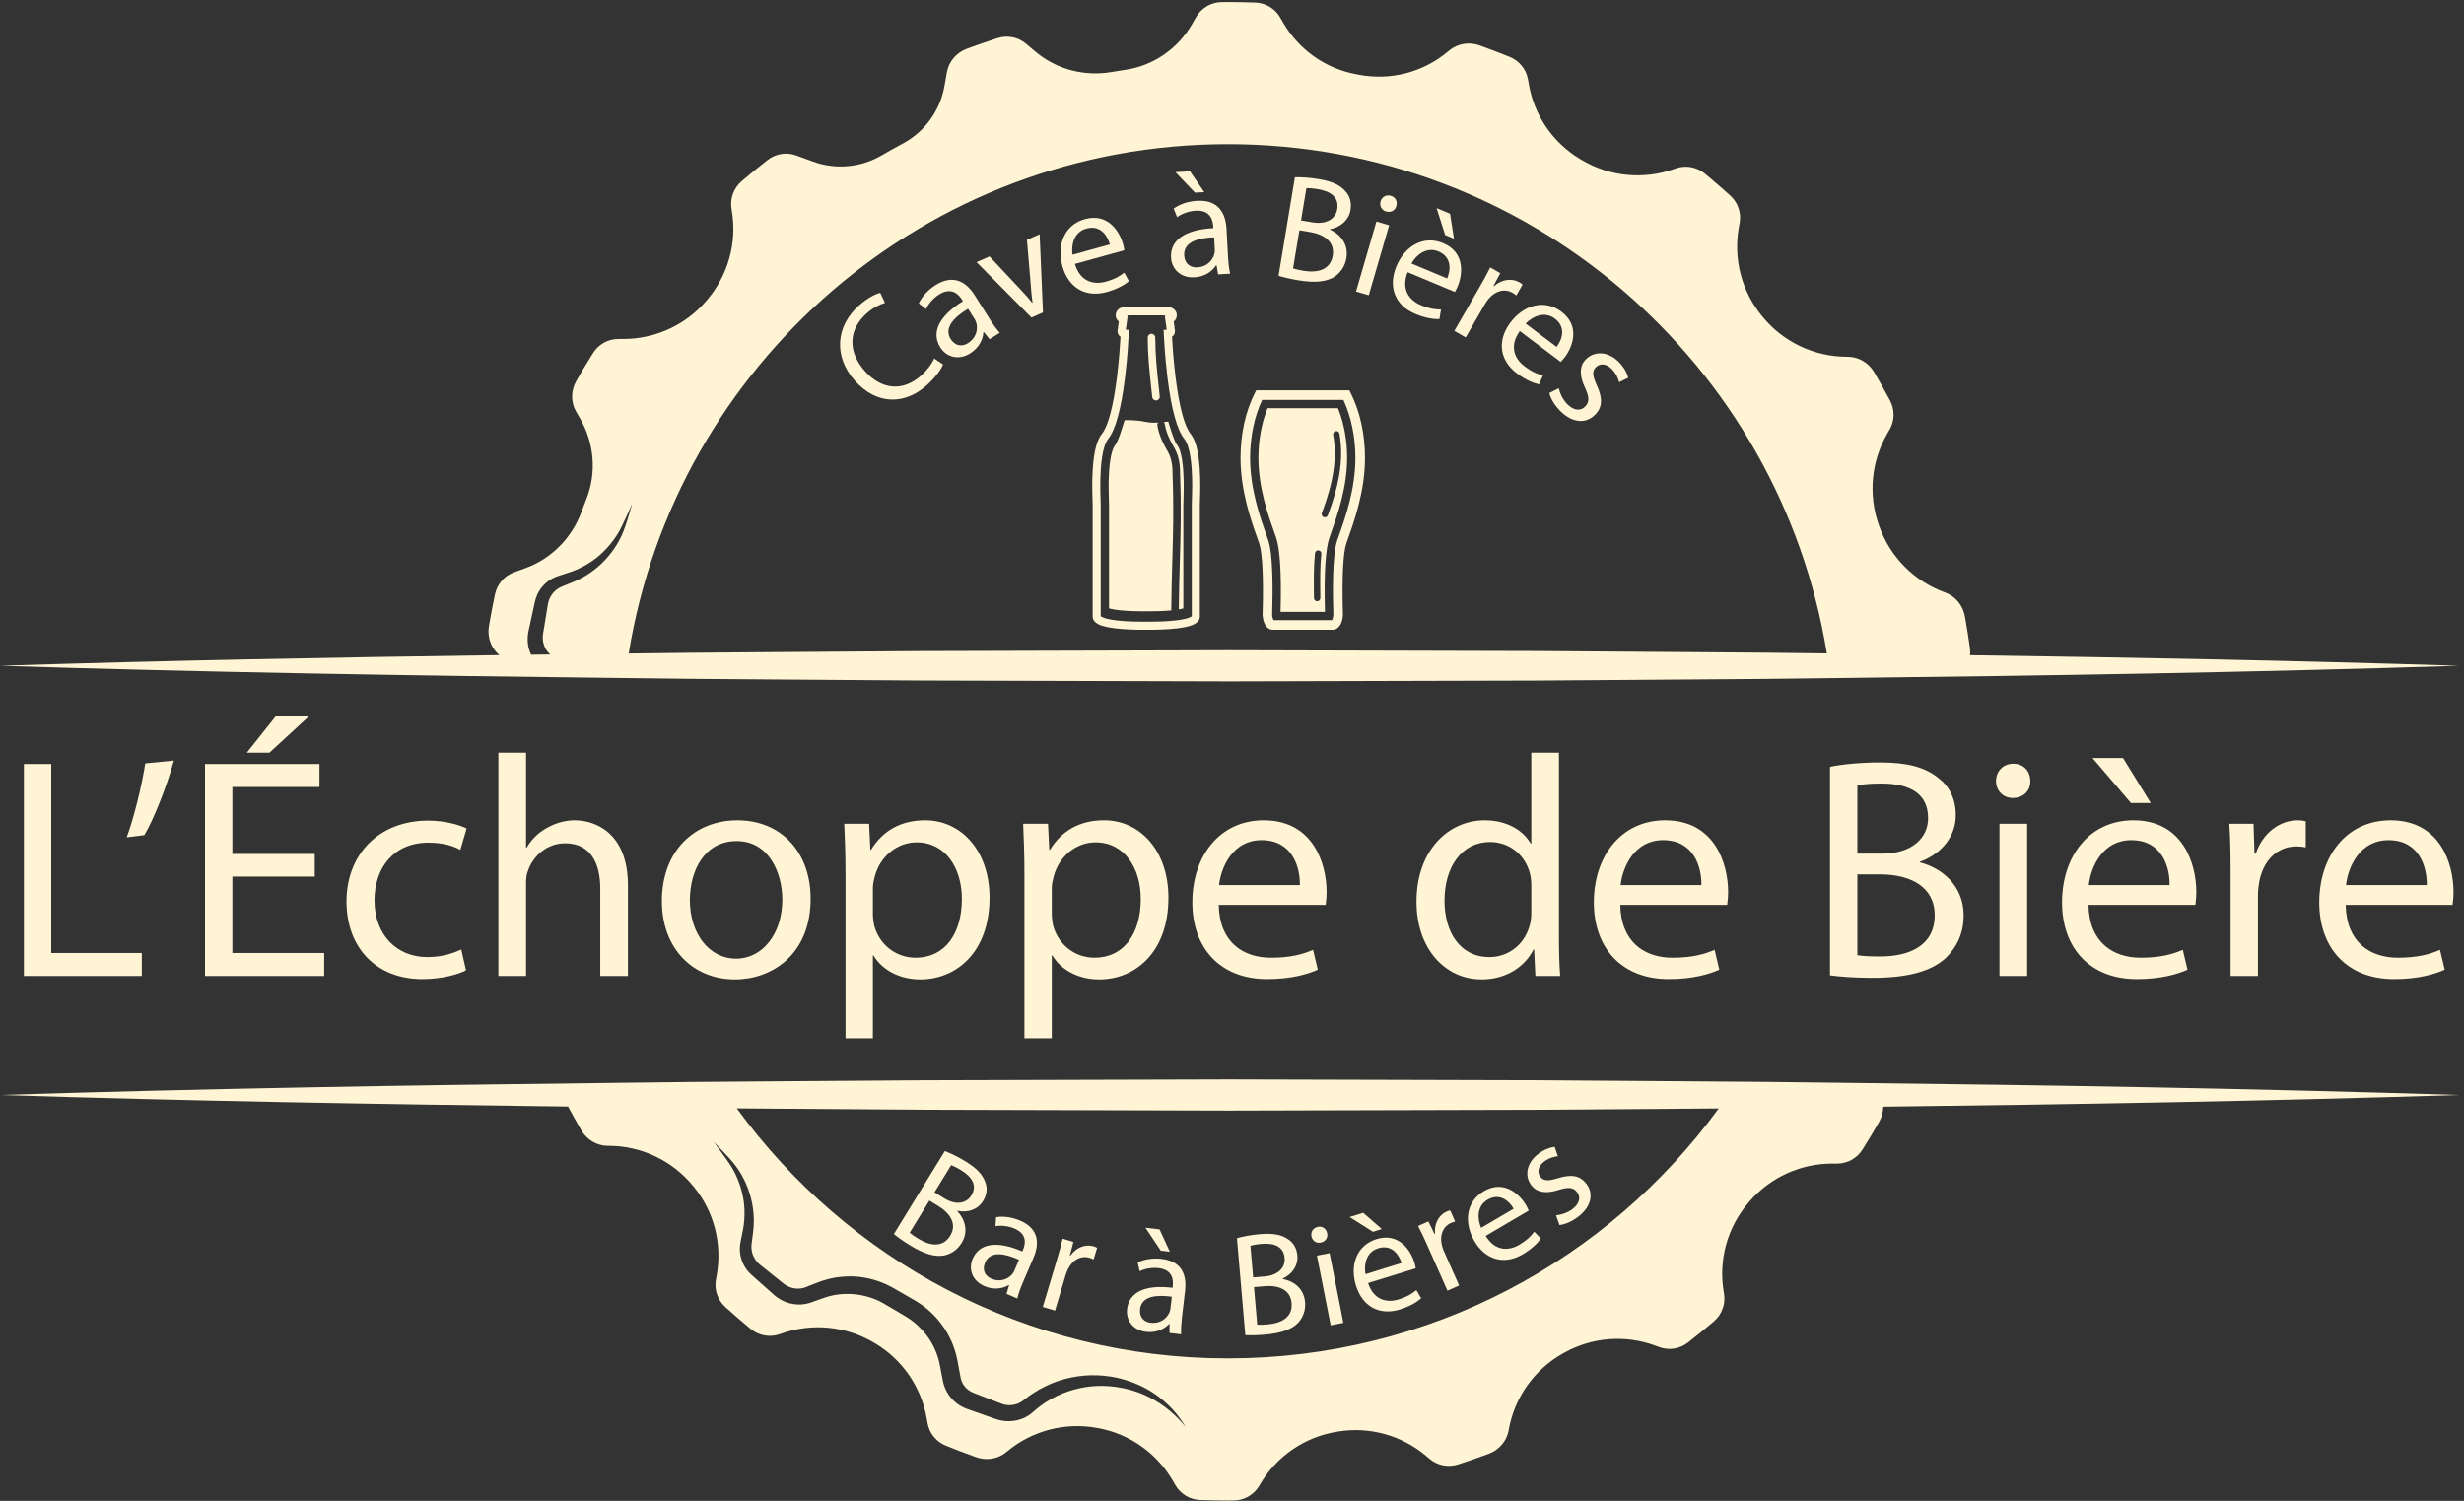 <svg xmlns="http://www.w3.org/2000/svg" xmlns:xlink="http://www.w3.org/1999/xlink" id="body_1" width="284" height="173">

<rect width="100%" height="100%" fill="#333333" stroke="none"/>

<defs>
        <clipPath  id="1">

            <path clip-rule="evenodd" d="M0 0L284 0L284 173L0 173z" />        </clipPath>
            <clipPath  id="2">

                <path clip-rule="evenodd" d="M0 172.763L0 0L283.465 0L283.465 172.763z" />            </clipPath>
            <clipPath  id="3">

                <path clip-rule="evenodd" d="M0 172.763L0 0L283.465 0L283.465 172.763z" />            </clipPath>
            <clipPath  id="4">

                <path clip-rule="evenodd" d="M0 172.763L0 0L283.465 0L283.465 172.763z" />            </clipPath>
            <clipPath  id="5">

                <path clip-rule="evenodd" d="M0 172.763L0 0L283.465 0L283.465 172.763z" />            </clipPath>
            <clipPath  id="6">

                <path clip-rule="evenodd" d="M0 172.763L0 0L283.465 0L283.465 172.763z" />            </clipPath>
            <clipPath  id="7">

                <path clip-rule="evenodd" d="M0 172.763L0 0L283.465 0L283.465 172.763z" />            </clipPath>
            <clipPath  id="8">

                <path clip-rule="evenodd" d="M0 172.763L0 0L283.465 0L283.465 172.763z" />            </clipPath>
            <clipPath  id="9">

                <path clip-rule="evenodd" d="M0 172.763L0 0L283.465 0L283.465 172.763z" />            </clipPath>
            <clipPath  id="10">

                <path clip-rule="evenodd" d="M0 172.763L0 0L283.465 0L283.465 172.763z" />            </clipPath>
            <clipPath  id="11">

                <path clip-rule="evenodd" d="M0 172.763L0 0L283.465 0L283.465 172.763z" />            </clipPath>
            <clipPath  id="12">

                <path clip-rule="evenodd" d="M0 172.763L0 0L283.465 0L283.465 172.763z" />            </clipPath>
            <clipPath  id="13">

                <path clip-rule="evenodd" d="M0 172.763L0 0L283.465 0L283.465 172.763z" />            </clipPath>
            <clipPath  id="14">

                <path clip-rule="evenodd" d="M0 172.763L0 0L283.465 0L283.465 172.763z" />            </clipPath>
            <clipPath  id="15">

                <path clip-rule="evenodd" d="M0 172.763L0 0L283.465 0L283.465 172.763z" />            </clipPath>
            <clipPath  id="16">

                <path clip-rule="evenodd" d="M0 172.763L0 0L283.465 0L283.465 172.763z" />            </clipPath>
            <clipPath  id="17">

                <path clip-rule="evenodd" d="M0 172.763L0 0L283.465 0L283.465 172.763z" />            </clipPath>
            <clipPath  id="18">

                <path clip-rule="evenodd" d="M0 172.763L0 0L283.465 0L283.465 172.763z" />            </clipPath>
            <clipPath  id="19">

                <path clip-rule="evenodd" d="M0 172.763L0 0L283.465 0L283.465 172.763z" />            </clipPath>
            <clipPath  id="20">

                <path clip-rule="evenodd" d="M0 172.763L0 0L283.465 0L283.465 172.763z" />            </clipPath>
            <clipPath  id="21">

                <path clip-rule="evenodd" d="M0 172.763L0 0L283.465 0L283.465 172.763z" />            </clipPath>
            <clipPath  id="22">

                <path clip-rule="evenodd" d="M0 172.763L0 0L283.465 0L283.465 172.763z" />            </clipPath>
            <clipPath  id="23">

                <path clip-rule="evenodd" d="M0 172.763L0 0L283.465 0L283.465 172.763z" />            </clipPath>
            <clipPath  id="24">

                <path clip-rule="evenodd" d="M0 172.763L0 0L283.465 0L283.465 172.763z" />            </clipPath>
            <clipPath  id="25">

                <path clip-rule="evenodd" d="M0 172.763L0 0L283.465 0L283.465 172.763z" />            </clipPath>
            <clipPath  id="26">

                <path clip-rule="evenodd" d="M0 172.763L0 0L283.465 0L283.465 172.763z" />            </clipPath>
            <clipPath  id="27">

                <path clip-rule="evenodd" d="M0 172.763L0 0L283.465 0L283.465 172.763z" />            </clipPath>
            <clipPath  id="28">

                <path clip-rule="evenodd" d="M0 172.763L0 0L283.465 0L283.465 172.763z" />            </clipPath>
            <clipPath  id="29">

                <path clip-rule="evenodd" d="M0 172.763L0 0L283.465 0L283.465 172.763z" />            </clipPath>
            <clipPath  id="30">

                <path clip-rule="evenodd" d="M0 172.763L0 0L283.465 0L283.465 172.763z" />            </clipPath>
            <clipPath  id="31">

                <path clip-rule="evenodd" d="M0 172.763L0 0L283.465 0L283.465 172.763z" />            </clipPath>
            <clipPath  id="32">

                <path clip-rule="evenodd" d="M0 172.763L0 0L283.465 0L283.465 172.763z" />            </clipPath>
            <clipPath  id="33">

                <path clip-rule="evenodd" d="M0 172.763L0 0L283.465 0L283.465 172.763z" />            </clipPath>
            <clipPath  id="34">

                <path clip-rule="evenodd" d="M0 172.763L0 0L283.465 0L283.465 172.763z" />            </clipPath>
            <clipPath  id="35">

                <path clip-rule="evenodd" d="M0 172.763L0 0L283.465 0L283.465 172.763z" />            </clipPath>
            <clipPath  id="36">

                <path clip-rule="evenodd" d="M0 172.763L0 0L283.465 0L283.465 172.763z" />            </clipPath>
            <clipPath  id="37">

                <path clip-rule="evenodd" d="M0 172.763L0 0L283.465 0L283.465 172.763z" />            </clipPath>
            <clipPath  id="38">

                <path clip-rule="evenodd" d="M0 172.763L0 0L283.465 0L283.465 172.763z" />            </clipPath>
            <clipPath  id="39">

                <path clip-rule="evenodd" d="M0 172.763L0 0L283.465 0L283.465 172.763z" />            </clipPath>
            <clipPath  id="40">

                <path clip-rule="evenodd" d="M0 172.763L0 0L283.465 0L283.465 172.763z" />            </clipPath>
            <clipPath  id="41">

                <path clip-rule="evenodd" d="M0 172.763L0 0L283.465 0L283.465 172.763z" />            </clipPath>
            <clipPath  id="42">

                <path clip-rule="evenodd" d="M0 172.763L0 0L283.465 0L283.465 172.763z" />            </clipPath>
            <clipPath  id="43">

                <path clip-rule="evenodd" d="M0 172.763L0 0L283.465 0L283.465 172.763z" />            </clipPath>
            <clipPath  id="44">

                <path clip-rule="evenodd" d="M0 172.763L0 0L283.465 0L283.465 172.763z" />            </clipPath>
            <clipPath  id="45">

                <path clip-rule="evenodd" d="M0 172.763L0 0L283.465 0L283.465 172.763z" />            </clipPath>
            <clipPath  id="46">

                <path clip-rule="evenodd" d="M0 172.763L0 0L283.465 0L283.465 172.763z" />            </clipPath>
            <clipPath  id="47">

                <path clip-rule="evenodd" d="M0 172.763L0 0L283.465 0L283.465 172.763z" />            </clipPath>
            <clipPath  id="48">

                <path clip-rule="evenodd" d="M0 172.763L0 0L283.465 0L283.465 172.763z" />            </clipPath>
            <clipPath  id="49">

                <path clip-rule="evenodd" d="M0 172.763L0 0L283.465 0L283.465 172.763z" />            </clipPath>
            <clipPath  id="50">

                <path clip-rule="evenodd" d="M0 172.763L0 0L283.465 0L283.465 172.763z" />            </clipPath>
            <clipPath  id="51">

                <path clip-rule="evenodd" d="M0 172.763L0 0L283.465 0L283.465 172.763z" />            </clipPath>
            <clipPath  id="52">

                <path clip-rule="evenodd" d="M0 172.763L0 0L283.465 0L283.465 172.763z" />            </clipPath>
            <clipPath  id="53">

                <path clip-rule="evenodd" d="M0 172.763L0 0L283.465 0L283.465 172.763z" />            </clipPath>
            <clipPath  id="54">

                <path clip-rule="evenodd" d="M0 172.763L0 0L283.465 0L283.465 172.763z" />            </clipPath>
            <clipPath  id="55">

                <path clip-rule="evenodd" d="M0 172.763L0 0L283.465 0L283.465 172.763z" />            </clipPath>
</defs>

<g transform="matrix(1.333 0 0 1.333 0 0)">
    <path d="M0 0L213 0L213 129.75L0 129.75z" stroke="none" fill="none" fill-rule="evenodd" /> <!--   fill="none" pour retireé le bagckgound a la place du background fill="#FFFFFF"   -->
	<g transform="matrix(0.75 0 0 -0.75 -0 129.75)" clip-path="url(#1)" >
        <path d="M0 0L284 0L284 173L0 173z" stroke="none" fill="none" />
        <path d="M0 0L284 0L284 173L0 173z" stroke="none" fill="none" />
        <path d="M0 0L284 0L284 173L0 173z" stroke="none" fill="none" />
        <path d="M0 0L284 0L284 173L0 173z" stroke="none" fill="none" />
        <path d="M0 0L284 0L284 173L0 173z" stroke="none" fill="none" />
        <path d="M0 172.763L0 0L283.465 0L283.465 172.763z" stroke="none" fill="none" />
        <path  clip-path="url(#2)"  d="M60.916 100.171L61.001 100.56C 61.114 101.078 61.225 101.591 61.334 102.095C 61.444 102.6 61.553 103.099 61.659 103.59C 61.707 103.802 61.716 103.828 61.775 104.017C 61.827 104.181 61.883 104.315 61.944 104.454C 62.067 104.729 62.225 104.986 62.405 105.219C 62.766 105.687 63.22 106.068 63.722 106.328C 63.96 106.455 64.262 106.569 64.467 106.629C 64.686 106.7 64.902 106.77 65.117 106.84C 65.324 106.908 65.561 106.98 65.737 107.044C 65.944 107.118 66.159 107.189 66.332 107.267C 66.694 107.411 67.063 107.595 67.402 107.781C 68.087 108.157 68.695 108.598 69.22 109.067C 70.266 110.012 71.011 111.034 71.495 111.945C 71.964 112.858 72.291 113.64 72.533 114.145C 72.756 114.663 72.874 114.939 72.874 114.939C 72.874 114.939 72.796 114.648 72.648 114.101C 72.467 113.561 72.273 112.77 71.882 111.763C 71.487 110.767 70.838 109.596 69.797 108.479C 69.278 107.921 68.663 107.379 67.947 106.895C 67.587 106.648 67.212 106.43 66.787 106.222C 66.573 106.109 66.377 106.029 66.175 105.939C 65.942 105.837 65.755 105.767 65.54 105.677C 65.331 105.593 65.12 105.507 64.907 105.421C 64.677 105.331 64.547 105.266 64.377 105.162C 64.058 104.967 63.783 104.695 63.574 104.376C 63.47 104.216 63.381 104.045 63.311 103.865C 63.277 103.776 63.243 103.678 63.225 103.603C 63.209 103.555 63.161 103.337 63.16 103.304C 63.079 102.808 62.997 102.305 62.914 101.795C 62.831 101.285 62.746 100.768 62.661 100.244L62.661 100.244L62.597 99.851C 62.588 99.769 62.574 99.655 62.574 99.558C 62.568 99.356 62.585 99.151 62.626 98.953C 62.708 98.556 62.878 98.177 63.126 97.864C 63.188 97.786 63.259 97.708 63.31 97.658C 63.325 97.637 63.39 97.582 63.438 97.54C 62.702 97.53 61.966 97.521 61.23 97.511C 61.062 97.882 60.932 98.266 60.876 98.659C 60.827 98.996 60.817 99.334 60.845 99.667C 60.858 99.838 60.882 99.989 60.916 100.171zM141.548 156.376C 176.362 156.376 205.216 130.952 210.614 97.663L210.614 97.663L203.74 97.745L194.882 97.812L177.165 97.939L141.732 98.033L106.299 97.934L88.582 97.808L79.725 97.739L72.481 97.653C 77.874 130.947 106.731 156.376 141.548 156.376zM70.866 94.838L79.725 94.733L88.582 94.664L106.299 94.537L141.732 94.438L177.165 94.532L194.882 94.66L203.74 94.727L212.598 94.832C 236.22 95.095 259.842 95.487 283.464 96.236C 264.684 96.831 245.904 97.196 227.123 97.455C 227.148 97.717 227.153 97.983 227.116 98.25C 226.945 99.494 226.748 100.731 226.525 101.958C 226.302 103.179 225.469 104.224 224.308 104.663C 224.286 104.672 224.263 104.68 224.242 104.688L224.242 104.688L224.231 104.692C 220.665 105.989 217.872 108.823 216.625 112.408L216.625 112.408L216.581 112.534C 215.377 115.998 215.739 119.814 217.573 122.99L217.573 122.99L217.845 123.462L217.858 123.485C 218.447 124.515 218.454 125.772 217.897 126.82C 217.311 127.924 216.701 129.014 216.069 130.09C 215.441 131.157 214.302 131.851 213.064 131.866C 213.04 131.866 213.017 131.867 212.993 131.867L212.993 131.867L212.942 131.867C 209.16 131.867 205.578 133.567 203.187 136.498L203.187 136.498L203.103 136.601C 200.79 139.437 199.825 143.14 200.46 146.744L200.46 146.744L200.562 147.321C 200.764 148.481 200.352 149.661 199.479 150.451C 198.524 151.315 197.549 152.158 196.556 152.98C 195.612 153.761 194.326 153.99 193.172 153.575L193.172 153.575L193.127 153.559L193.073 153.539C 189.515 152.244 185.566 152.63 182.318 154.575C 182.269 154.605 182.219 154.634 182.17 154.664C 179.045 156.526 176.894 159.665 176.263 163.248L176.263 163.248L176.16 163.83L176.154 163.864C 175.946 165.028 175.147 165.991 174.052 166.437C 172.898 166.906 171.732 167.351 170.554 167.771C 169.387 168.187 168.068 167.986 167.107 167.203C 167.084 167.186 167.063 167.168 167.04 167.149L167.04 167.149L166.915 167.044C 164.072 164.658 160.306 163.681 156.662 164.383C 156.537 164.407 156.412 164.431 156.287 164.455C 152.768 165.115 149.72 167.297 147.93 170.397L147.93 170.397L147.583 170.997L147.58 171.004C 146.987 172.025 145.909 172.661 144.729 172.704C 143.673 172.743 142.613 172.763 141.548 172.763C 141.32 172.763 141.091 172.762 140.863 172.76C 139.643 172.749 138.519 172.094 137.905 171.041L137.905 171.041L137.879 170.997L137.43 170.218C 135.802 167.399 132.994 165.431 129.773 164.954C 129.229 164.873 128.686 164.787 128.145 164.695C 125.022 164.166 121.823 164.986 119.396 167.022L119.396 167.022L118.28 167.959L118.255 167.979C 117.348 168.737 116.116 168.962 114.99 168.599C 113.799 168.215 112.619 167.806 111.451 167.373C 110.29 166.941 109.409 165.94 109.176 164.722C 109.17 164.695 109.165 164.667 109.16 164.64L109.16 164.64L108.88 163.049C 108.381 160.222 106.6 157.797 104.07 156.441C 103.251 156.002 102.44 155.548 101.638 155.082C 99.242 153.687 96.355 153.416 93.749 154.364L93.749 154.364L91.782 155.081L91.775 155.083C 90.665 155.484 89.43 155.281 88.499 154.555C 87.484 153.763 86.488 152.949 85.51 152.114C 84.579 151.319 84.132 150.094 84.34 148.888L84.34 148.888L84.348 148.843L84.355 148.798C 85.015 145.057 83.947 141.223 81.459 138.351C 81.434 138.322 81.409 138.293 81.384 138.264C 78.996 135.499 75.519 133.917 71.866 133.917L71.866 133.917L71.287 133.917L71.271 133.917C 70.089 133.912 69 133.294 68.37 132.293C 67.704 131.234 67.06 130.161 66.439 129.073C 65.825 127.994 65.791 126.657 66.398 125.575C 66.411 125.554 66.422 125.533 66.434 125.512L66.434 125.512L66.883 124.735C 68.506 121.923 68.806 118.517 67.615 115.497C 67.417 114.995 67.225 114.491 67.037 113.984C 65.924 110.981 63.589 108.593 60.58 107.497L60.58 107.497L59.266 107.019L59.239 107.009C 58.126 106.598 57.313 105.639 57.066 104.478C 56.807 103.261 56.574 102.035 56.367 100.799C 56.162 99.579 56.588 98.315 57.527 97.507C 57.543 97.493 57.56 97.479 57.577 97.465C 38.385 97.206 19.192 96.841 -4.19788E-05 96.236C 23.622 95.491 47.244 95.102 70.866 94.838z" stroke="none" fill="#FFF4D4" fill-rule="nonzero" />
        <path  clip-path="url(#3)"  d="M141.548 16.387C 118.282 16.387 97.672 27.744 84.945 45.212L84.945 45.212L88.582 45.183L106.299 45.056L141.732 44.958L177.165 45.051L194.882 45.179L198.145 45.204C 185.418 27.74 164.811 16.387 141.548 16.387zM136.551 8.635C 136.457 8.747 136.326 8.921 136.133 9.125C 135.762 9.543 135.173 10.126 134.349 10.753C 133.525 11.376 132.44 12.025 131.104 12.504C 130.437 12.741 129.708 12.933 128.929 13.051L128.929 13.051L128.632 13.096L128.334 13.131C 128.126 13.153 127.907 13.185 127.712 13.19C 127.315 13.217 126.891 13.223 126.463 13.206C 124.752 13.138 122.923 12.665 121.229 11.735C 120.81 11.497 120.396 11.236 120 10.94C 119.805 10.789 119.602 10.645 119.417 10.477L119.417 10.477L119.132 10.234C 118.955 10.085 118.943 10.065 118.755 9.93C 117.609 9.092 116.068 8.926 114.74 9.413C 113.677 9.789 112.596 10.17 111.502 10.555C 111.177 10.67 110.803 10.856 110.497 11.068C 110.183 11.282 109.895 11.538 109.645 11.83C 109.147 12.404 108.81 13.166 108.684 13.885C 108.572 14.466 108.459 15.049 108.347 15.634C 108.232 16.205 108.1 16.649 107.898 17.158C 107.507 18.142 106.912 19.049 106.167 19.811C 105.799 20.195 105.397 20.549 104.964 20.861C 104.745 21.013 104.522 21.161 104.291 21.295L104.291 21.295L103.512 21.757C 103 22.058 102.489 22.359 101.979 22.66C 101.706 22.824 101.493 22.924 101.271 23.035C 101.03 23.141 100.788 23.246 100.539 23.332C 99.547 23.676 98.499 23.845 97.466 23.815C 96.95 23.799 96.436 23.745 95.936 23.63C 95.429 23.516 94.98 23.366 94.426 23.163C 94.161 23.068 93.896 22.973 93.633 22.879L93.633 22.879L93.529 22.841L93.394 22.798C 93.322 22.776 93.278 22.759 93.168 22.733C 92.968 22.68 92.797 22.651 92.622 22.629C 91.919 22.539 91.212 22.638 90.579 22.885C 90.262 23.007 89.962 23.166 89.686 23.353C 89.544 23.449 89.424 23.544 89.283 23.662L89.283 23.662L88.985 23.927C 88.588 24.28 88.197 24.628 87.811 24.971C 87.424 25.315 87.043 25.653 86.668 25.987C 86.506 26.133 86.488 26.153 86.353 26.299C 86.235 26.424 86.145 26.538 86.055 26.66C 85.875 26.902 85.73 27.166 85.614 27.437C 85.383 27.981 85.274 28.563 85.295 29.129C 85.3 29.398 85.35 29.716 85.397 29.925C 85.443 30.151 85.489 30.374 85.534 30.595C 85.575 30.809 85.629 31.051 85.66 31.236C 85.697 31.452 85.74 31.674 85.757 31.863C 85.809 32.25 85.83 32.661 85.834 33.049C 85.843 33.83 85.757 34.575 85.607 35.263C 85.296 36.638 84.771 37.789 84.215 38.657C 83.65 39.515 83.129 40.183 82.808 40.641C 82.466 41.09 82.284 41.329 82.284 41.329C 82.284 41.329 82.499 41.118 82.903 40.72C 83.284 40.298 83.878 39.74 84.564 38.906C 85.238 38.073 85.939 36.933 86.402 35.477C 86.633 34.752 86.804 33.949 86.874 33.088C 86.913 32.654 86.919 32.219 86.891 31.748C 86.884 31.505 86.858 31.296 86.837 31.075C 86.812 30.821 86.781 30.625 86.753 30.393C 86.725 30.17 86.696 29.944 86.666 29.715C 86.631 29.471 86.625 29.327 86.632 29.128C 86.645 28.754 86.748 28.381 86.923 28.042C 87.011 27.873 87.116 27.711 87.239 27.562C 87.3 27.489 87.368 27.411 87.425 27.358C 87.458 27.32 87.625 27.171 87.654 27.155C 88.046 26.84 88.444 26.522 88.847 26.2C 89.251 25.877 89.66 25.549 90.074 25.218L90.074 25.218L90.386 24.969C 90.453 24.922 90.545 24.853 90.63 24.805C 90.804 24.701 90.989 24.617 91.182 24.554C 91.568 24.43 91.982 24.393 92.377 24.456C 92.475 24.471 92.578 24.495 92.646 24.514C 92.673 24.517 92.759 24.55 92.82 24.57L92.82 24.57L92.883 24.592L92.975 24.629C 93.235 24.731 93.496 24.835 93.758 24.938C 94.256 25.139 94.878 25.376 95.485 25.527C 96.098 25.688 96.733 25.778 97.375 25.818C 98.659 25.905 99.977 25.724 101.221 25.296C 101.533 25.192 101.838 25.065 102.141 24.934C 102.454 24.786 102.776 24.626 103.015 24.485C 103.535 24.185 104.057 23.885 104.58 23.584L104.58 23.584L105.352 23.137C 105.642 22.973 105.922 22.793 106.198 22.604C 106.743 22.219 107.255 21.784 107.72 21.301C 108.645 20.334 109.382 19.183 109.864 17.936C 110.104 17.332 110.298 16.622 110.407 16.021C 110.514 15.434 110.62 14.85 110.726 14.268C 110.861 13.416 111.425 12.74 112.196 12.43C 113.278 12.01 114.346 11.595 115.397 11.187C 116.176 10.857 117.088 10.966 117.731 11.371C 117.77 11.383 117.966 11.539 117.998 11.561L117.998 11.561L118.34 11.825C 118.563 12.006 118.804 12.16 119.037 12.321C 119.509 12.635 119.997 12.91 120.49 13.156C 122.471 14.132 124.569 14.503 126.46 14.437C 126.934 14.422 127.392 14.382 127.853 14.316C 128.089 14.291 128.289 14.245 128.498 14.207L128.498 14.207L128.821 14.143L129.133 14.066C 129.965 13.86 130.73 13.581 131.417 13.261C 132.798 12.629 133.849 11.811 134.625 11.077C 135.408 10.343 135.903 9.662 136.225 9.195C 136.391 8.964 136.497 8.776 136.576 8.653C 136.652 8.529 136.692 8.465 136.692 8.465C 136.692 8.465 136.644 8.522 136.551 8.635zM203.74 48.264L194.882 48.332L177.165 48.459L141.732 48.553L106.299 48.454L88.582 48.327L79.725 48.258L70.866 48.154C 47.244 47.889 23.622 47.5 -4.19788E-05 46.756C 21.829 46.067 43.659 45.688 65.489 45.425C 65.989 44.5 66.496 43.579 67.027 42.674C 67.655 41.606 68.793 40.912 70.032 40.897C 70.056 40.896 70.079 40.896 70.103 40.896L70.103 40.896L70.155 40.896C 73.947 40.896 77.532 39.184 79.927 36.244C 79.951 36.214 79.975 36.184 80 36.154C 82.313 33.322 83.271 29.62 82.636 26.018L82.636 26.018L82.535 25.442C 82.332 24.282 82.745 23.102 83.617 22.312C 84.573 21.448 85.547 20.605 86.54 19.784C 87.485 19.002 88.77 18.773 89.924 19.188L89.924 19.188L89.969 19.204L89.996 19.214C 93.571 20.515 97.538 20.127 100.803 18.173C 100.836 18.153 100.869 18.133 100.902 18.114C 104.041 16.241 106.204 13.089 106.838 9.488L106.838 9.488L106.936 8.933L106.942 8.899C 107.151 7.736 107.95 6.771 109.044 6.326C 110.198 5.857 111.364 5.413 112.541 4.993C 113.709 4.576 115.029 4.777 115.99 5.559C 116.012 5.578 116.034 5.595 116.055 5.614L116.055 5.614L116.077 5.632C 118.986 8.073 122.837 9.065 126.568 8.354C 126.606 8.346 126.644 8.34 126.682 8.333C 130.281 7.651 133.399 5.425 135.231 2.253L135.231 2.253L135.512 1.766L135.517 1.758C 136.109 0.738 137.187 0.102 138.368 0.059C 139.423 0.02 140.483 0 141.548 0C 141.777 0 142.005 0.001 142.233 0.004C 143.453 0.013 144.577 0.669 145.192 1.722L145.192 1.722L145.217 1.766L145.232 1.793C 147.13 5.08 150.408 7.337 154.156 7.937L154.156 7.937L154.288 7.958C 157.899 8.537 161.582 7.518 164.384 5.168L164.384 5.168L164.817 4.804L164.841 4.784C 165.748 4.027 166.981 3.801 168.106 4.164C 169.297 4.549 170.477 4.957 171.645 5.39C 172.807 5.822 173.688 6.823 173.92 8.041C 173.926 8.068 173.931 8.095 173.936 8.124L173.936 8.124L173.941 8.151C 174.598 11.881 176.897 15.117 180.202 16.965L180.202 16.965L180.326 17.035C 183.521 18.822 187.336 19.13 190.778 17.878L190.778 17.878L191.314 17.682L191.321 17.68C 192.431 17.28 193.666 17.482 194.597 18.208C 195.612 19 196.609 19.814 197.586 20.649C 198.517 21.444 198.964 22.669 198.756 23.875L198.756 23.875L198.748 23.921L198.741 23.965C 198.082 27.695 199.139 31.523 201.617 34.389L201.617 34.389L201.704 34.49C 204.096 37.257 207.573 38.846 211.231 38.846L211.231 38.846L211.81 38.846L211.825 38.846C 213.007 38.85 214.096 39.469 214.726 40.47C 215.392 41.529 216.036 42.602 216.657 43.69C 216.959 44.221 217.104 44.814 217.118 45.409C 239.233 45.672 261.349 46.054 283.464 46.756C 259.842 47.504 236.22 47.895 212.598 48.159L212.598 48.159L203.74 48.264z" stroke="none" fill="#FFF4D4" fill-rule="nonzero" />
        <path  clip-path="url(#4)"  d="M106.772 128.52C 107.842 129.46 108.493 130.402 108.726 130.978L108.726 130.978L107.701 131.671C 107.439 131.048 106.861 130.285 106.17 129.677C 104.033 127.797 101.579 128.09 99.687 130.241C 97.658 132.549 97.869 135.07 99.929 136.881C 100.659 137.523 101.409 137.905 102.023 138.075L102.023 138.075L101.483 139.241C 101.045 139.134 100.148 138.761 99.053 137.798C 96.328 135.402 96.103 131.899 98.522 129.148C 101.056 126.266 104.296 126.341 106.772 128.52z" stroke="none" fill="#FFF4D4" fill-rule="nonzero" />
        <path  clip-path="url(#5)"  d="M112.388 136.166C 112.471 136.034 112.534 135.868 112.573 135.708C 112.747 134.977 112.529 134.019 111.603 133.436C 110.942 133.02 110.134 133.065 109.606 133.903C 108.737 135.284 110.182 136.542 111.611 137.4L111.611 137.4L112.388 136.166zM108.272 139.053C 109.727 139.969 110.555 139.013 110.925 138.425L110.925 138.425L111.017 138.279C 108.26 136.563 107.324 134.661 108.406 132.942C 109.054 131.913 110.426 131.362 111.867 132.268C 112.88 132.906 113.33 133.887 113.375 134.696L113.375 134.696L113.419 134.723L114.086 133.891L115.262 134.631C 114.869 135.061 114.46 135.644 114.072 136.262L114.072 136.262L112.397 138.921C 111.5 140.346 110.037 141.498 107.862 140.129C 106.966 139.565 106.271 138.779 105.924 138.026L105.924 138.026L106.754 137.359C 107.05 137.997 107.611 138.637 108.272 139.053z" stroke="none" fill="#FFF4D4" fill-rule="nonzero" />
        <path  clip-path="url(#6)"  d="M120.245 136.977L119.857 145.997L118.396 145.35L118.817 140.371C 118.873 139.56 118.932 138.826 119.039 138.113L119.039 138.113L118.991 138.093C 118.551 138.657 118.063 139.201 117.499 139.787L117.499 139.787L114.078 143.437L112.585 142.776L118.912 136.386L120.245 136.977z" stroke="none" fill="#FFF4D4" fill-rule="nonzero" />
        <path  clip-path="url(#7)"  d="M125.248 146.648C 126.906 147.107 127.71 145.761 127.954 144.82L127.954 144.82L123.651 143.629C 123.486 144.682 123.758 146.236 125.248 146.648zM127.598 139.332C 128.887 139.689 129.7 140.202 130.153 140.581L130.153 140.581L129.611 141.566C 129.123 141.178 128.538 140.818 127.483 140.526C 126.01 140.119 124.511 140.587 123.926 142.57L123.926 142.57L129.618 144.145C 129.593 144.3 129.561 144.544 129.478 144.845C 129.066 146.335 127.719 148.467 125.074 147.735C 122.714 147.082 121.807 144.758 122.483 142.314C 123.16 139.87 125.103 138.642 127.598 139.332z" stroke="none" fill="#FFF4D4" fill-rule="nonzero" />
        <path  clip-path="url(#8)"  d="M138.839 150.849L137.194 153.247L135.511 153.155L137.763 150.79L138.839 150.849z" stroke="none" fill="#FFF4D4" fill-rule="nonzero" />
        <path  clip-path="url(#9)"  d="M139.976 145.638L140.055 144.181C 140.064 144.025 140.039 143.85 139.995 143.691C 139.791 142.966 139.135 142.234 138.042 142.174C 137.262 142.132 136.577 142.564 136.522 143.553C 136.434 145.184 138.309 145.582 139.976 145.638zM135.005 143.297C 135.072 142.082 136.005 140.932 137.705 141.026C 138.902 141.09 139.771 141.729 140.204 142.414L140.204 142.414L140.256 142.417L140.435 141.366L141.823 141.442C 141.687 142.008 141.614 142.718 141.575 143.446L141.575 143.446L141.403 146.586C 141.311 148.269 140.591 149.988 138.023 149.847C 136.965 149.789 135.975 149.439 135.306 148.95L135.306 148.95L135.707 147.963C 136.277 148.377 137.079 148.664 137.859 148.707C 139.577 148.801 139.836 147.562 139.874 146.868L139.874 146.868L139.883 146.695C 136.638 146.535 134.894 145.326 135.005 143.297z" stroke="none" fill="#FFF4D4" fill-rule="nonzero" />
        <path  clip-path="url(#10)"  d="M149.806 146.454L151.04 146.25C 152.666 145.98 153.912 145.105 153.65 143.529C 153.372 141.85 151.856 141.521 150.315 141.776C 149.784 141.864 149.359 141.952 149.076 142.052L149.076 142.052L149.806 146.454zM150.61 151.301C 150.858 151.313 151.26 151.299 151.946 151.186C 153.453 150.936 154.393 150.234 154.168 148.881C 153.984 147.768 152.922 147.099 151.346 147.361L151.346 147.361L149.994 147.585L150.61 151.301zM153.864 141.1C 154.54 141.569 155.058 142.257 155.223 143.25C 155.507 144.963 154.373 146.084 153.323 146.54L153.323 146.54L153.328 146.574C 154.618 146.818 155.516 147.672 155.701 148.785C 155.851 149.693 155.606 150.438 155.08 150.982C 154.457 151.684 153.54 152.1 152.05 152.347C 151.005 152.521 149.96 152.588 149.287 152.559L149.287 152.559L147.404 141.203C 147.889 141.052 148.665 140.853 149.694 140.682C 151.578 140.37 152.936 140.497 153.864 141.1z" stroke="none" fill="#FFF4D4" fill-rule="nonzero" />
        <path  clip-path="url(#11)"  d="M159.784 148.621C 160.368 148.451 160.85 148.744 160.98 149.249C 161.13 149.766 160.896 150.268 160.346 150.428C 159.813 150.584 159.313 150.295 159.163 149.779C 159.017 149.278 159.267 148.772 159.784 148.621z" stroke="none" fill="#FFF4D4" fill-rule="nonzero" />
        <path  clip-path="url(#12)"  d="M160.153 147.03L158.686 147.458L156.336 139.388L157.804 138.961L160.153 147.03z" stroke="none" fill="#FFF4D4" fill-rule="nonzero" />
        <path  clip-path="url(#13)"  d="M167.624 145.479L167.173 148.358L165.62 149.007L166.616 145.901L167.624 145.479z" stroke="none" fill="#FFF4D4" fill-rule="nonzero" />
        <path  clip-path="url(#14)"  d="M165.842 144.005C 167.427 143.342 167.229 141.788 166.838 140.898L166.838 140.898L162.722 142.618C 163.243 143.548 164.416 144.6 165.842 144.005zM163.17 136.807C 164.404 136.291 165.359 136.192 165.95 136.209L165.95 136.209L166.131 137.318C 165.509 137.315 164.827 137.393 163.818 137.815C 162.41 138.404 161.52 139.697 162.285 141.616L162.285 141.616L167.729 139.34C 167.805 139.477 167.931 139.688 168.051 139.976C 168.648 141.401 168.906 143.908 166.375 144.966C 164.118 145.91 161.971 144.645 160.994 142.307C 160.016 139.969 160.785 137.804 163.17 136.807z" stroke="none" fill="#FFF4D4" fill-rule="nonzero" />
        <path  clip-path="url(#15)"  d="M168.978 134.096L171.216 137.979C 171.346 138.205 171.498 138.398 171.632 138.561C 172.384 139.45 173.455 139.776 174.387 139.238C 174.569 139.134 174.695 139.041 174.813 138.933L174.813 138.933L175.533 140.182C 175.43 140.281 175.333 140.357 175.183 140.444C 174.295 140.956 173.141 140.798 172.247 140.011L172.247 140.011L172.187 140.046L172.965 141.502L171.807 142.169C 171.461 141.466 171.051 140.72 170.557 139.862L170.557 139.862L167.668 134.851L168.978 134.096z" stroke="none" fill="#FFF4D4" fill-rule="nonzero" />
        <path  clip-path="url(#16)"  d="M179.256 136.264C 180.629 135.23 180.053 133.773 179.455 133.006L179.455 133.006L175.891 135.692C 176.625 136.465 178.023 137.194 179.256 136.264zM174.137 135.818C 172.612 133.794 172.822 131.505 174.887 129.947C 175.956 129.143 176.858 128.811 177.433 128.681L177.433 128.681L177.884 129.712C 177.28 129.863 176.638 130.107 175.765 130.765C 174.544 131.685 174.003 133.158 175.218 134.829L175.218 134.829L179.932 131.276C 180.04 131.39 180.214 131.564 180.403 131.814C 181.332 133.047 182.203 135.413 180.012 137.065C 178.057 138.538 175.664 137.843 174.137 135.818z" stroke="none" fill="#FFF4D4" fill-rule="nonzero" />
        <path  clip-path="url(#17)"  d="M180.706 126.384C 180.165 126.922 179.819 127.707 179.706 128.234L179.706 128.234L178.616 127.679C 178.79 127.017 179.234 126.257 179.886 125.608C 181.301 124.2 182.848 124.131 183.889 125.177C 184.77 126.064 184.755 127.107 184.113 128.53C 183.631 129.596 183.495 130.173 183.985 130.665C 184.425 131.108 185.15 131.122 185.79 130.485C 186.343 129.934 186.579 129.309 186.665 128.929L186.665 128.929L187.72 129.447C 187.583 129.975 187.225 130.673 186.622 131.274C 185.341 132.547 183.783 132.53 182.828 131.57C 182.118 130.856 182.036 129.763 182.727 128.317C 183.233 127.225 183.259 126.636 182.746 126.119C 182.255 125.627 181.495 125.6 180.706 126.384z" stroke="none" fill="#FFF4D4" fill-rule="nonzero" />
        <path  clip-path="url(#18)"  d="M151.604 109.218C 151.625 109.421 151.806 109.568 152.008 109.547C 152.21 109.526 152.358 109.345 152.337 109.143C 152.184 107.663 152.201 106.141 152.215 104.67C 152.217 104.463 152.22 104.255 152.221 104.049C 152.223 103.845 152.06 103.679 151.856 103.677C 151.855 103.677 151.854 103.677 151.853 103.677C 151.651 103.677 151.487 103.841 151.485 104.043C 151.483 104.249 151.481 104.455 151.479 104.662C 151.463 106.154 151.448 107.697 151.604 109.218zM152.397 113.856C 153.762 117.479 154.165 120.257 153.699 122.867C 153.663 123.067 153.796 123.258 153.997 123.294C 154.197 123.33 154.388 123.197 154.424 122.996C 154.694 121.481 154.682 119.904 154.388 118.176C 154.152 116.791 153.726 115.293 153.086 113.596C 153.031 113.448 152.891 113.358 152.742 113.358C 152.699 113.358 152.655 113.365 152.612 113.382C 152.421 113.453 152.326 113.666 152.397 113.856zM147.114 111.041C 147.562 109.761 147.745 106.922 147.641 102.828L147.641 102.828L147.631 102.45L152.754 102.45L152.745 102.828C 152.642 106.922 152.825 109.762 153.274 111.041C 153.33 111.201 153.39 111.372 153.456 111.555C 154.148 113.497 155.307 116.748 155.307 120.201C 155.307 122.153 154.973 124.055 154.343 125.701L154.343 125.701L154.252 125.938L146.134 125.938L146.043 125.701C 145.413 124.055 145.08 122.153 145.08 120.201C 145.08 116.748 146.239 113.497 146.931 111.555C 146.997 111.372 147.057 111.201 147.114 111.041z" stroke="none" fill="#FFF4D4" fill-rule="nonzero" />
        <path  clip-path="url(#19)"  d="M145.511 126.893L154.874 126.893C 155.771 124.978 156.262 122.617 156.262 120.201C 156.262 116.583 155.069 113.234 154.356 111.233C 154.291 111.053 154.231 110.883 154.175 110.725C 153.596 109.072 153.641 104.682 153.719 102.213C 153.72 102.179 153.721 102.153 153.721 102.137C 153.701 101.802 153.613 101.583 153.554 101.495L153.554 101.495L146.832 101.495C 146.774 101.583 146.686 101.802 146.665 102.137C 146.665 102.153 146.666 102.179 146.667 102.213C 146.746 104.682 146.79 109.072 146.211 110.725C 146.156 110.883 146.095 111.053 146.031 111.234C 145.318 113.234 144.123 116.583 144.123 120.201C 144.123 122.617 144.615 124.978 145.511 126.893zM145.168 110.359C 145.542 109.292 145.691 106.259 145.563 102.248C 145.559 102.127 145.559 102.124 145.561 102.097C 145.616 101.076 146.088 100.389 146.738 100.389L146.738 100.389L153.649 100.389C 154.298 100.389 154.771 101.076 154.826 102.097C 154.828 102.124 154.828 102.127 154.824 102.248C 154.696 106.259 154.843 109.292 155.218 110.359C 155.273 110.516 155.332 110.684 155.396 110.862C 156.133 112.93 157.368 116.391 157.368 120.201C 157.368 122.955 156.795 125.546 155.714 127.695L155.714 127.695L155.561 127.998L144.826 127.998L144.672 127.695C 143.59 125.546 143.019 122.955 143.019 120.201C 143.019 116.392 144.252 112.931 144.99 110.863C 145.053 110.684 145.114 110.516 145.168 110.359z" stroke="none" fill="#FFF4D4" fill-rule="nonzero" />
        <path  clip-path="url(#20)"  d="M129.792 134.977C 129.831 135.265 129.899 135.771 129.95 136.141L129.95 136.141L130.013 136.609L129.749 136.641L134.55 136.641L134.286 136.609L134.349 136.141C 134.399 135.771 134.468 135.265 134.507 134.977L134.507 134.977L134.153 134.969L134.173 134.497C 134.177 134.397 134.278 132.032 134.601 129.429C 135.049 125.811 135.7 123.447 136.534 122.404C 136.839 122.022 137.235 121.114 137.385 118.96C 137.487 117.499 137.437 116.044 137.411 115.262L137.411 115.262L137.411 115.254C 137.403 115.043 137.398 114.891 137.398 114.797L137.398 114.797L137.398 101.954C 137.337 101.895 136.988 101.63 135.505 101.462C 134.406 101.337 133.185 101.319 132.555 101.319C 132.457 101.319 132.309 101.319 132.165 101.322L132.165 101.322L132.149 101.322L132.135 101.322C 131.989 101.319 131.842 101.319 131.744 101.319C 131.114 101.319 129.893 101.337 128.793 101.462C 127.32 101.629 126.966 101.892 126.9 101.955L126.9 101.955L126.9 114.797C 126.9 114.891 126.895 115.043 126.888 115.254L126.888 115.254L126.888 115.26C 126.861 116.043 126.812 117.498 126.914 118.96C 127.064 121.114 127.46 122.022 127.765 122.404C 128.6 123.447 129.25 125.811 129.698 129.429C 130.021 132.032 130.122 134.397 130.126 134.496L130.126 134.496L130.145 134.969L129.792 134.977zM128.627 136.653C 128.627 136.367 128.759 136.101 128.983 135.928C 128.836 134.847 128.836 134.846 128.836 134.809C 128.836 134.551 128.967 134.314 129.181 134.175C 129.14 133.41 129.025 131.549 128.776 129.539C 128.354 126.145 127.754 123.878 127.04 122.984C 126.467 122.269 126.123 120.973 125.987 119.024C 125.882 117.515 125.932 116.028 125.959 115.23C 125.966 115.032 125.972 114.877 125.972 114.797L125.972 114.797L125.972 101.918C 125.972 101.475 126.291 101.133 126.921 100.901C 127.314 100.756 127.86 100.64 128.544 100.556C 129.722 100.411 131.054 100.389 131.744 100.389L131.744 100.389L131.744 100.389C 131.826 100.389 131.988 100.39 132.149 100.392C 132.311 100.39 132.473 100.389 132.555 100.389C 133.244 100.389 134.577 100.411 135.755 100.556C 136.439 100.64 136.985 100.756 137.378 100.901C 138.008 101.133 138.328 101.475 138.328 101.918L138.328 101.918L138.328 114.797C 138.328 114.879 138.333 115.049 138.34 115.229C 138.367 116.028 138.417 117.515 138.312 119.024C 138.176 120.973 137.832 122.269 137.259 122.984C 136.544 123.879 135.944 126.146 135.522 129.543C 135.274 131.552 135.159 133.411 135.119 134.175C 135.332 134.314 135.462 134.551 135.462 134.809C 135.462 134.846 135.462 134.847 135.316 135.928C 135.54 136.101 135.671 136.367 135.671 136.653C 135.671 137.158 135.26 137.57 134.754 137.57L134.754 137.57L129.544 137.57C 129.039 137.57 128.627 137.158 128.627 136.653z" stroke="none" fill="#FFF4D4" fill-rule="nonzero" />
        <path  clip-path="url(#21)"  d="M135.328 121.466C 135.367 121.396 135.402 121.335 135.432 121.28L135.432 121.28L135.437 121.272C 135.875 120.426 136.062 119.536 136.045 118.387C 136.202 114.523 136.114 111.499 136.021 108.295C 135.971 106.567 135.919 104.78 135.9 102.738C 136.128 102.777 136.303 102.816 136.426 102.85L136.426 102.85L136.426 114.755C 136.426 114.86 136.431 115.007 136.439 115.229C 136.464 115.97 136.511 117.35 136.415 118.722C 136.269 120.831 135.879 121.468 135.764 121.612C 135.356 122.121 134.999 123.396 134.686 124.399C 134.686 124.399 134.473 124.363 134.16 124.33C 134.225 124.266 134.278 124.186 134.292 124.091C 134.461 122.993 135.025 121.999 135.328 121.466z" stroke="none" fill="#FFF4D4" fill-rule="nonzero" />
        <path  clip-path="url(#22)"  d="M129.651 124.552C 129.339 123.549 128.929 122.121 128.522 121.612C 128.406 121.468 128.017 120.831 127.87 118.722C 127.774 117.35 127.821 115.97 127.847 115.229C 127.854 115.007 127.859 114.86 127.859 114.755L127.859 114.755L127.859 102.85C 128.122 102.778 128.593 102.682 129.398 102.612C 130.319 102.531 131.268 102.52 131.751 102.52C 131.844 102.52 131.982 102.52 132.116 102.522C 132.132 102.523 132.141 102.523 132.143 102.523C 132.144 102.523 132.154 102.523 132.169 102.522C 132.303 102.52 132.442 102.52 132.535 102.52C 133.018 102.52 133.966 102.531 134.887 102.612C 134.957 102.618 135.012 102.625 135.077 102.632C 135.065 102.672 135.032 102.7 135.032 102.743C 135.051 104.796 135.103 106.588 135.154 108.323C 135.247 111.511 135.334 114.523 135.178 118.367L135.178 118.367L135.178 118.389C 135.194 119.391 135.037 120.155 134.669 120.866C 134.644 120.913 134.613 120.967 134.579 121.027L134.579 121.027L134.573 121.037C 134.242 121.62 133.627 122.704 133.435 123.96C 133.417 124.073 133.446 124.186 133.513 124.279C 133.036 124.255 132.501 124.259 132.075 124.357C 130.959 124.611 129.651 124.552 129.651 124.552z" stroke="none" fill="#FFF4D4" fill-rule="nonzero" />
        <path  clip-path="url(#23)"  d="M133.258 126.829C 133.263 126.829 133.268 126.829 133.272 126.829C 133.288 126.829 133.304 126.83 133.319 126.832C 133.435 126.844 133.538 126.901 133.611 126.991C 133.684 127.081 133.717 127.195 133.704 127.31C 133.334 130.718 133.21 131.866 133.189 134.088C 133.186 134.324 132.991 134.517 132.754 134.517C 132.511 134.515 132.318 134.318 132.321 134.079C 132.343 131.814 132.468 130.655 132.841 127.216C 132.864 127.003 133.044 126.836 133.258 126.829z" stroke="none" fill="#FFF4D4" fill-rule="nonzero" />
        <path  clip-path="url(#24)"  d="M2.755 84.913L2.755 60.478L16.35 60.478L16.35 63.125L5.909 63.125L5.909 84.913L2.755 84.913z" stroke="none" fill="#FFF4D4" fill-rule="nonzero" />
        <path  clip-path="url(#25)"  d="M20.047 85.311L16.748 84.985C 16.349 82.375 15.407 78.604 14.609 76.466L14.609 76.466L16.639 76.719C 17.654 78.387 19.213 82.266 20.047 85.311z" stroke="none" fill="#FFF4D4" fill-rule="nonzero" />
        <path  clip-path="url(#26)"  d="M23.635 60.478L37.374 60.478L37.374 63.125L26.789 63.125L26.789 71.934L36.287 71.934L36.287 74.545L26.789 74.545L26.789 82.266L36.831 82.266L36.831 84.913L23.635 84.913L23.635 60.478z" stroke="none" fill="#FFF4D4" fill-rule="nonzero" />
        <path  clip-path="url(#27)"  d="M31.828 90.459L28.456 86.218L31.066 86.218L35.67 90.459L31.828 90.459z" stroke="none" fill="#FFF4D4" fill-rule="nonzero" />
        <path  clip-path="url(#28)"  d="M49.373 75.849C 51.113 75.849 52.31 75.451 53.071 75.015L53.071 75.015L53.796 77.481C 52.926 77.916 51.258 78.387 49.373 78.387C 43.645 78.387 39.948 74.472 39.948 69.07C 39.948 63.705 43.392 60.116 48.684 60.116C 51.041 60.116 52.89 60.696 53.724 61.132L53.724 61.132L53.18 63.524C 52.273 63.125 51.077 62.654 49.265 62.654C 45.785 62.654 43.174 65.155 43.174 69.215C 43.174 72.877 45.35 75.849 49.373 75.849z" stroke="none" fill="#FFF4D4" fill-rule="nonzero" />
        <path  clip-path="url(#29)"  d="M72.393 60.478L72.393 70.92C 72.393 76.973 68.623 78.424 66.267 78.424C 65.07 78.424 63.946 78.061 63.004 77.517C 62.025 76.973 61.227 76.175 60.72 75.269L60.72 75.269L60.647 75.269L60.647 86.218L57.457 86.218L57.457 60.478L60.647 60.478L60.647 71.064C 60.647 71.68 60.684 72.152 60.865 72.587C 61.445 74.327 63.076 75.777 65.142 75.777C 68.151 75.777 69.203 73.384 69.203 70.556L69.203 70.556L69.203 60.478L72.393 60.478z" stroke="none" fill="#FFF4D4" fill-rule="nonzero" />
        <path  clip-path="url(#30)"  d="M90.192 69.288C 90.192 65.337 87.908 62.472 84.863 62.472C 81.745 62.472 79.534 65.373 79.534 69.215C 79.534 72.55 81.165 76.031 84.935 76.031C 88.706 76.031 90.192 72.26 90.192 69.288zM76.307 69.106C 76.307 63.56 79.969 60.08 84.718 60.08C 88.959 60.08 93.454 62.908 93.454 69.396C 93.454 74.762 90.047 78.424 85.008 78.424C 80.15 78.424 76.307 74.979 76.307 69.106z" stroke="none" fill="#FFF4D4" fill-rule="nonzero" />
        <path  clip-path="url(#31)"  d="M100.632 70.63C 100.632 71.064 100.741 71.536 100.849 71.934C 101.466 74.327 103.496 75.885 105.671 75.885C 109.042 75.885 110.891 72.877 110.891 69.36C 110.891 65.337 108.934 62.581 105.562 62.581C 103.278 62.581 101.357 64.104 100.777 66.315C 100.704 66.714 100.632 67.149 100.632 67.62L100.632 67.62L100.632 70.63zM100.632 53.3L100.632 62.835L100.704 62.835C 101.756 61.094 103.786 60.08 106.106 60.08C 110.239 60.08 114.081 63.198 114.081 69.506C 114.081 74.835 110.891 78.424 106.65 78.424C 103.786 78.424 101.719 77.155 100.414 75.015L100.414 75.015L100.342 75.015L100.197 78.025L97.333 78.025C 97.405 76.357 97.478 74.545 97.478 72.297L97.478 72.297L97.478 53.3L100.632 53.3z" stroke="none" fill="#FFF4D4" fill-rule="nonzero" />
        <path  clip-path="url(#32)"  d="M121.258 70.63C 121.258 71.064 121.367 71.536 121.476 71.934C 122.092 74.327 124.122 75.885 126.297 75.885C 129.669 75.885 131.518 72.877 131.518 69.36C 131.518 65.337 129.56 62.581 126.188 62.581C 123.905 62.581 121.983 64.104 121.403 66.315C 121.331 66.714 121.258 67.149 121.258 67.62L121.258 67.62L121.258 70.63zM121.258 53.3L121.258 62.835L121.331 62.835C 122.382 61.094 124.412 60.08 126.732 60.08C 130.865 60.08 134.707 63.198 134.707 69.506C 134.707 74.835 131.518 78.424 127.276 78.424C 124.412 78.424 122.346 77.155 121.04 75.015L121.04 75.015L120.968 75.015L120.823 78.025L117.959 78.025C 118.032 76.357 118.104 74.545 118.104 72.297L118.104 72.297L118.104 53.3L121.258 53.3z" stroke="none" fill="#FFF4D4" fill-rule="nonzero" />
        <path  clip-path="url(#33)"  d="M140.543 70.956C 140.797 73.167 142.211 76.139 145.437 76.139C 149.026 76.139 149.896 72.986 149.86 70.956L149.86 70.956L140.543 70.956zM152.942 70.158C 152.942 73.384 151.418 78.424 145.691 78.424C 140.58 78.424 137.462 74.255 137.462 68.962C 137.462 63.669 140.688 60.116 146.09 60.116C 148.881 60.116 150.802 60.696 151.926 61.204L151.926 61.204L151.382 63.487C 150.186 62.98 148.809 62.581 146.525 62.581C 143.334 62.581 140.58 64.357 140.507 68.672L140.507 68.672L152.832 68.672C 152.869 68.998 152.942 69.506 152.942 70.158z" stroke="none" fill="#FFF4D4" fill-rule="nonzero" />
        <path  clip-path="url(#34)"  d="M176.54 67.838C 176.54 67.33 176.503 66.895 176.395 66.461C 175.815 64.067 173.857 62.654 171.718 62.654C 168.275 62.654 166.535 65.59 166.535 69.143C 166.535 73.022 168.492 75.922 171.791 75.922C 174.184 75.922 175.923 74.255 176.395 72.224C 176.503 71.826 176.54 71.282 176.54 70.882L176.54 70.882L176.54 67.838zM176.54 86.218L176.54 75.741L176.467 75.741C 175.67 77.155 173.857 78.424 171.174 78.424C 166.897 78.424 163.272 74.835 163.308 68.998C 163.308 63.669 166.571 60.08 170.812 60.08C 173.676 60.08 175.815 61.566 176.793 63.524L176.793 63.524L176.867 63.524L177.011 60.478L179.875 60.478C 179.766 61.674 179.73 63.451 179.73 65.01L179.73 65.01L179.73 86.218L176.54 86.218z" stroke="none" fill="#FFF4D4" fill-rule="nonzero" />
        <path  clip-path="url(#35)"  d="M186.835 70.956C 187.089 73.167 188.502 76.139 191.729 76.139C 195.318 76.139 196.188 72.986 196.152 70.956L196.152 70.956L186.835 70.956zM199.233 70.158C 199.233 73.384 197.71 78.424 191.983 78.424C 186.872 78.424 183.753 74.255 183.753 68.962C 183.753 63.669 186.98 60.116 192.381 60.116C 195.173 60.116 197.094 60.696 198.218 61.204L198.218 61.204L197.674 63.487C 196.478 62.98 195.101 62.581 192.817 62.581C 189.626 62.581 186.872 64.357 186.799 68.672L186.799 68.672L199.124 68.672C 199.161 68.998 199.233 69.506 199.233 70.158z" stroke="none" fill="#FFF4D4" fill-rule="nonzero" />
        <path  clip-path="url(#36)"  d="M216.996 74.581L214.132 74.581L214.132 82.447C 214.639 82.556 215.473 82.665 216.923 82.665C 220.114 82.665 222.289 81.541 222.289 78.677C 222.289 76.321 220.331 74.581 216.996 74.581zM223.05 67.475C 223.05 63.923 220.041 62.726 216.779 62.726C 215.655 62.726 214.748 62.762 214.132 62.871L214.132 62.871L214.132 72.188L216.742 72.188C 220.186 72.188 223.05 70.81 223.05 67.475zM225.479 79.004C 225.479 80.924 224.717 82.375 223.449 83.317C 221.926 84.549 219.896 85.094 216.742 85.094C 214.531 85.094 212.356 84.877 210.978 84.587L210.978 84.587L210.978 60.551C 212.03 60.406 213.697 60.261 215.872 60.261C 219.86 60.261 222.615 60.986 224.319 62.545C 225.551 63.741 226.385 65.337 226.385 67.439C 226.385 71.064 223.666 72.986 221.346 73.565L221.346 73.565L221.346 73.638C 223.92 74.581 225.479 76.647 225.479 79.004z" stroke="none" fill="#FFF4D4" fill-rule="nonzero" />
        <path  clip-path="url(#37)"  d="M232.112 84.949C 230.952 84.949 230.118 84.079 230.118 82.955C 230.118 81.867 230.915 80.998 232.04 80.998C 233.308 80.998 234.106 81.867 234.07 82.955C 234.07 84.079 233.308 84.949 232.112 84.949z" stroke="none" fill="#FFF4D4" fill-rule="nonzero" />
        <path  clip-path="url(#38)"  d="M230.517 60.478L233.706 60.478L233.706 78.025L230.517 78.025L230.517 60.478z" stroke="none" fill="#FFF4D4" fill-rule="nonzero" />
        <path  clip-path="url(#39)"  d="M240.812 70.956C 241.066 73.167 242.48 76.139 245.706 76.139C 249.294 76.139 250.165 72.986 250.128 70.956L250.128 70.956L240.812 70.956zM253.21 70.158C 253.21 73.384 251.688 78.424 245.959 78.424C 240.848 78.424 237.731 74.255 237.731 68.962C 237.731 63.669 240.956 60.116 246.359 60.116C 249.15 60.116 251.071 60.696 252.195 61.204L252.195 61.204L251.651 63.487C 250.455 62.98 249.078 62.581 246.793 62.581C 243.603 62.581 240.848 64.357 240.776 68.672L240.776 68.672L253.101 68.672C 253.137 68.998 253.21 69.506 253.21 70.158z" stroke="none" fill="#FFF4D4" fill-rule="nonzero" />
        <path  clip-path="url(#40)"  d="M244.763 85.601L241.247 85.601L245.669 80.418L247.954 80.418L244.763 85.601z" stroke="none" fill="#FFF4D4" fill-rule="nonzero" />
        <path  clip-path="url(#41)"  d="M260.315 60.478L260.315 69.832C 260.315 70.376 260.387 70.882 260.46 71.318C 260.895 73.711 262.49 75.415 264.738 75.415C 265.172 75.415 265.499 75.379 265.826 75.305L265.826 75.305L265.826 78.314C 265.536 78.387 265.282 78.424 264.919 78.424C 262.78 78.424 260.859 76.937 260.061 74.581L260.061 74.581L259.916 74.581L259.807 78.025L257.016 78.025C 257.124 76.393 257.161 74.617 257.161 72.55L257.161 72.55L257.161 60.478L260.315 60.478z" stroke="none" fill="#FFF4D4" fill-rule="nonzero" />
        <path  clip-path="url(#42)"  d="M270.465 70.956C 270.719 73.167 272.132 76.139 275.359 76.139C 278.948 76.139 279.818 72.986 279.782 70.956L279.782 70.956L270.465 70.956zM282.864 70.158C 282.864 73.384 281.34 78.424 275.613 78.424C 270.501 78.424 267.383 74.255 267.383 68.962C 267.383 63.669 270.61 60.116 276.011 60.116C 278.803 60.116 280.724 60.696 281.848 61.204L281.848 61.204L281.304 63.487C 280.108 62.98 278.731 62.581 276.447 62.581C 273.256 62.581 270.501 64.357 270.429 68.672L270.429 68.672L282.754 68.672C 282.79 68.998 282.864 69.506 282.864 70.158z" stroke="none" fill="#FFF4D4" fill-rule="nonzero" />
        <path  clip-path="url(#43)"  d="M108.875 34.834L107.736 35.533L109.658 38.664C 109.887 38.583 110.245 38.423 110.822 38.068C 112.091 37.288 112.682 36.309 111.982 35.17C 111.406 34.232 110.202 34.018 108.875 34.834zM109.547 30.527C 108.679 29.113 107.189 29.373 105.891 30.171C 105.444 30.445 105.092 30.681 104.874 30.875L104.874 30.875L107.151 34.582L108.189 33.944C 109.56 33.101 110.362 31.854 109.547 30.527zM110.375 33.395C 111.63 33.141 112.755 33.582 113.331 34.52C 113.8 35.285 113.852 36.048 113.578 36.732C 113.273 37.594 112.598 38.307 111.343 39.078C 110.464 39.619 109.545 40.064 108.926 40.285L108.926 40.285L103.052 30.722C 103.435 30.408 104.063 29.942 104.928 29.411C 106.514 28.436 107.788 28.051 108.847 28.256C 109.629 28.43 110.351 28.861 110.865 29.697C 111.751 31.139 111.139 32.569 110.357 33.366L110.357 33.366L110.375 33.395z" stroke="none" fill="#FFF4D4" fill-rule="nonzero" />
        <path  clip-path="url(#44)"  d="M116.924 26.448C 116.864 26.308 116.766 26.166 116.659 26.046C 116.167 25.501 115.278 25.146 114.298 25.567C 113.598 25.868 113.187 26.541 113.568 27.428C 114.195 28.89 116.005 28.426 117.485 27.755L117.485 27.755L116.924 26.448zM117.601 32.274C 116.652 32.681 115.636 32.804 114.84 32.667L114.84 32.667L114.764 31.631C 115.44 31.746 116.265 31.65 116.965 31.349C 118.505 30.688 118.195 29.494 117.928 28.872L117.928 28.872L117.861 28.716C 114.958 29.981 112.913 29.68 112.132 27.86C 111.665 26.771 111.981 25.364 113.506 24.71C 114.579 24.249 115.615 24.43 116.289 24.841L116.289 24.841L116.335 24.821L116.037 23.826L117.282 23.291C 117.409 23.844 117.651 24.496 117.932 25.149L117.932 25.149L119.141 27.965C 119.789 29.473 119.903 31.285 117.601 32.274z" stroke="none" fill="#FFF4D4" fill-rule="nonzero" />
        <path  clip-path="url(#45)"  d="M123.406 28.236L123.341 28.256L123.753 29.81L122.505 30.184C 122.335 29.44 122.114 28.64 121.837 27.716L121.837 27.716L120.222 22.316L121.632 21.894L122.884 26.078C 122.956 26.321 123.057 26.539 123.148 26.723C 123.663 27.735 124.604 28.284 125.609 27.983C 125.804 27.924 125.945 27.865 126.081 27.789L126.081 27.789L126.484 29.134C 126.364 29.206 126.255 29.257 126.094 29.305C 125.137 29.591 124.078 29.183 123.406 28.236z" stroke="none" fill="#FFF4D4" fill-rule="nonzero" /> <!--  fill="#FFF4D4" pour le paser en couelur beige au lieu du noir fill="#000000"-->
        <path  clip-path="url(#46)"  d="M134.933 22.085C 134.915 21.933 134.862 21.769 134.794 21.624C 134.478 20.962 133.728 20.368 132.669 20.492C 131.913 20.58 131.327 21.108 131.438 22.066C 131.623 23.646 133.488 23.718 135.098 23.496L135.098 23.496L134.933 22.085zM133.92 27.859C 132.895 27.978 131.887 27.806 131.164 27.448L131.164 27.448L131.386 26.433C 132.001 26.737 132.818 26.88 133.574 26.792C 135.238 26.597 135.282 25.366 135.204 24.693L135.204 24.693L135.184 24.525C 132.043 24.909 130.169 24.037 129.94 22.071C 129.802 20.894 130.507 19.636 132.155 19.444C 133.314 19.309 134.255 19.778 134.784 20.364L134.784 20.364L134.834 20.358L134.831 19.319L136.176 19.163C 136.141 19.729 136.187 20.422 136.269 21.128L136.269 21.128L136.624 24.17C 136.815 25.799 136.408 27.568 133.92 27.859z" stroke="none" fill="#FFF4D4" fill-rule="nonzero" />
        <path  clip-path="url(#47)"  d="M134.869 28.685L133.686 31.258L132.057 31.449L133.826 28.806L134.869 28.685z" stroke="none" fill="#FFF4D4" fill-rule="nonzero" />
        <path  clip-path="url(#48)"  d="M146.179 20.309C 145.657 20.264 145.235 20.245 144.943 20.27L144.943 20.27L144.57 24.603L145.784 24.708C 147.384 24.845 148.772 24.32 148.906 22.768C 149.048 21.117 147.697 20.44 146.179 20.309zM144.159 29.374C 144.39 29.445 144.773 29.528 145.448 29.587C 146.931 29.715 147.988 29.28 148.102 27.947C 148.197 26.851 147.357 25.964 145.805 25.83L145.805 25.83L144.474 25.715L144.159 29.374zM147.869 25.533L147.867 25.567C 149.025 26.108 149.667 27.132 149.573 28.227C 149.496 29.121 149.083 29.764 148.456 30.152C 147.699 30.664 146.732 30.835 145.266 30.709C 144.237 30.62 143.235 30.432 142.606 30.242L142.606 30.242L143.57 19.065C 144.065 19.04 144.846 19.039 145.857 19.127C 147.711 19.287 148.963 19.734 149.694 20.527C 150.219 21.133 150.542 21.908 150.457 22.885C 150.313 24.572 148.971 25.356 147.869 25.533z" stroke="none" fill="#FFF4D4" fill-rule="nonzero" />
        <path   clip-path="url(#49)"  d="M153.006 30.815C 152.905 31.33 152.477 31.659 151.929 31.55C 151.398 31.446 151.095 30.972 151.197 30.458C 151.295 29.96 151.739 29.632 152.253 29.734C 152.834 29.849 153.122 30.32 153.006 30.815z" stroke="none" fill="#FFF4D4" fill-rule="nonzero" />
        <path  clip-path="url(#50)"  d="M151.826 28.235L153.413 20.199L154.874 20.488L153.287 28.524L151.826 28.235z" stroke="none" fill="#FFF4D4" fill-rule="nonzero" />
        <path  clip-path="url(#51)"  d="M159.303 31.299L157.165 33.17L155.597 32.684L158.285 30.983L159.303 31.299z" stroke="none" fill="#FFF4D4" fill-rule="nonzero" />
        <path  clip-path="url(#52)"  d="M157.425 26.094C 157.233 27.115 157.453 28.635 158.892 29.081C 160.492 29.577 161.315 28.291 161.58 27.381L161.58 27.381L157.425 26.094zM161.248 23.186C 159.827 22.746 158.352 23.157 157.724 25.07L157.724 25.07L163.22 26.772C 163.191 26.923 163.154 27.159 163.063 27.45C 162.618 28.888 161.244 30.925 158.689 30.134C 156.411 29.428 155.595 27.139 156.327 24.779C 157.057 22.42 158.987 21.281 161.395 22.026C 162.639 22.412 163.416 22.936 163.847 23.317L163.847 23.317L163.29 24.26C 162.826 23.869 162.267 23.502 161.248 23.186z" stroke="none" fill="#FFF4D4" fill-rule="nonzero" />
        <path  clip-path="url(#53)"  d="M166.23 29.441C 165.962 30.545 166.32 31.574 167.28 32C 167.465 32.083 167.611 32.129 167.764 32.159L167.764 32.159L167.195 33.444C 167.057 33.42 166.942 33.386 166.788 33.318C 165.874 32.914 165.336 31.915 165.442 30.758L165.442 30.758L165.379 30.731L164.681 32.18L163.49 31.652C 163.845 30.976 164.197 30.224 164.588 29.342L164.588 29.342L166.874 24.191L168.22 24.788L166.45 28.78C 166.346 29.011 166.281 29.242 166.23 29.441z" stroke="none" fill="#FFF4D4" fill-rule="nonzero" />
        <path  clip-path="url(#54)"  d="M170.756 31.437C 170.335 32.387 170.202 33.919 171.499 34.681C 172.945 35.53 174.04 34.466 174.506 33.64L174.506 33.64L170.756 31.437zM175.144 29.481C 173.86 28.726 172.331 28.79 171.282 30.509L171.282 30.509L176.243 33.424C 176.18 33.564 176.089 33.786 175.935 34.048C 175.172 35.346 173.368 37.014 171.062 35.661C 169.004 34.452 168.736 32.036 169.987 29.906C 171.239 27.775 173.377 27.108 175.552 28.385C 176.675 29.046 177.312 29.733 177.644 30.204L177.644 30.204L176.885 30.994C 176.524 30.507 176.063 30.021 175.144 29.481z" stroke="none" fill="#FFF4D4" fill-rule="nonzero" />
        <path  clip-path="url(#55)"  d="M179.665 37.178C 178.573 36.847 177.998 36.789 177.583 37.324C 177.211 37.806 177.29 38.508 177.986 39.047C 178.588 39.512 179.223 39.66 179.601 39.696L179.601 39.696L179.234 40.781C 178.706 40.715 177.986 40.458 177.33 39.951C 175.937 38.875 175.755 37.366 176.563 36.321C 177.163 35.545 178.208 35.326 179.695 35.811C 180.814 36.163 181.386 36.113 181.821 35.55C 182.234 35.015 182.164 34.276 181.307 33.614C 180.717 33.159 179.915 32.924 179.391 32.882L179.391 32.882L179.79 31.757C 180.452 31.84 181.243 32.174 181.953 32.722C 183.493 33.913 183.756 35.399 182.876 36.538C 182.131 37.502 181.121 37.619 179.665 37.178z" stroke="none" fill="#FFF4D4" fill-rule="nonzero" />
        <path d="" stroke="none" fill="none" />
        <path d="" stroke="none" fill="none" />
        <path d="M0 0L284 0L284 173L0 173z" stroke="none" fill="none" />
        <path d="M0 0L284 0L284 173L0 173z" stroke="none" fill="none" />
	</g>
</g>
</svg>